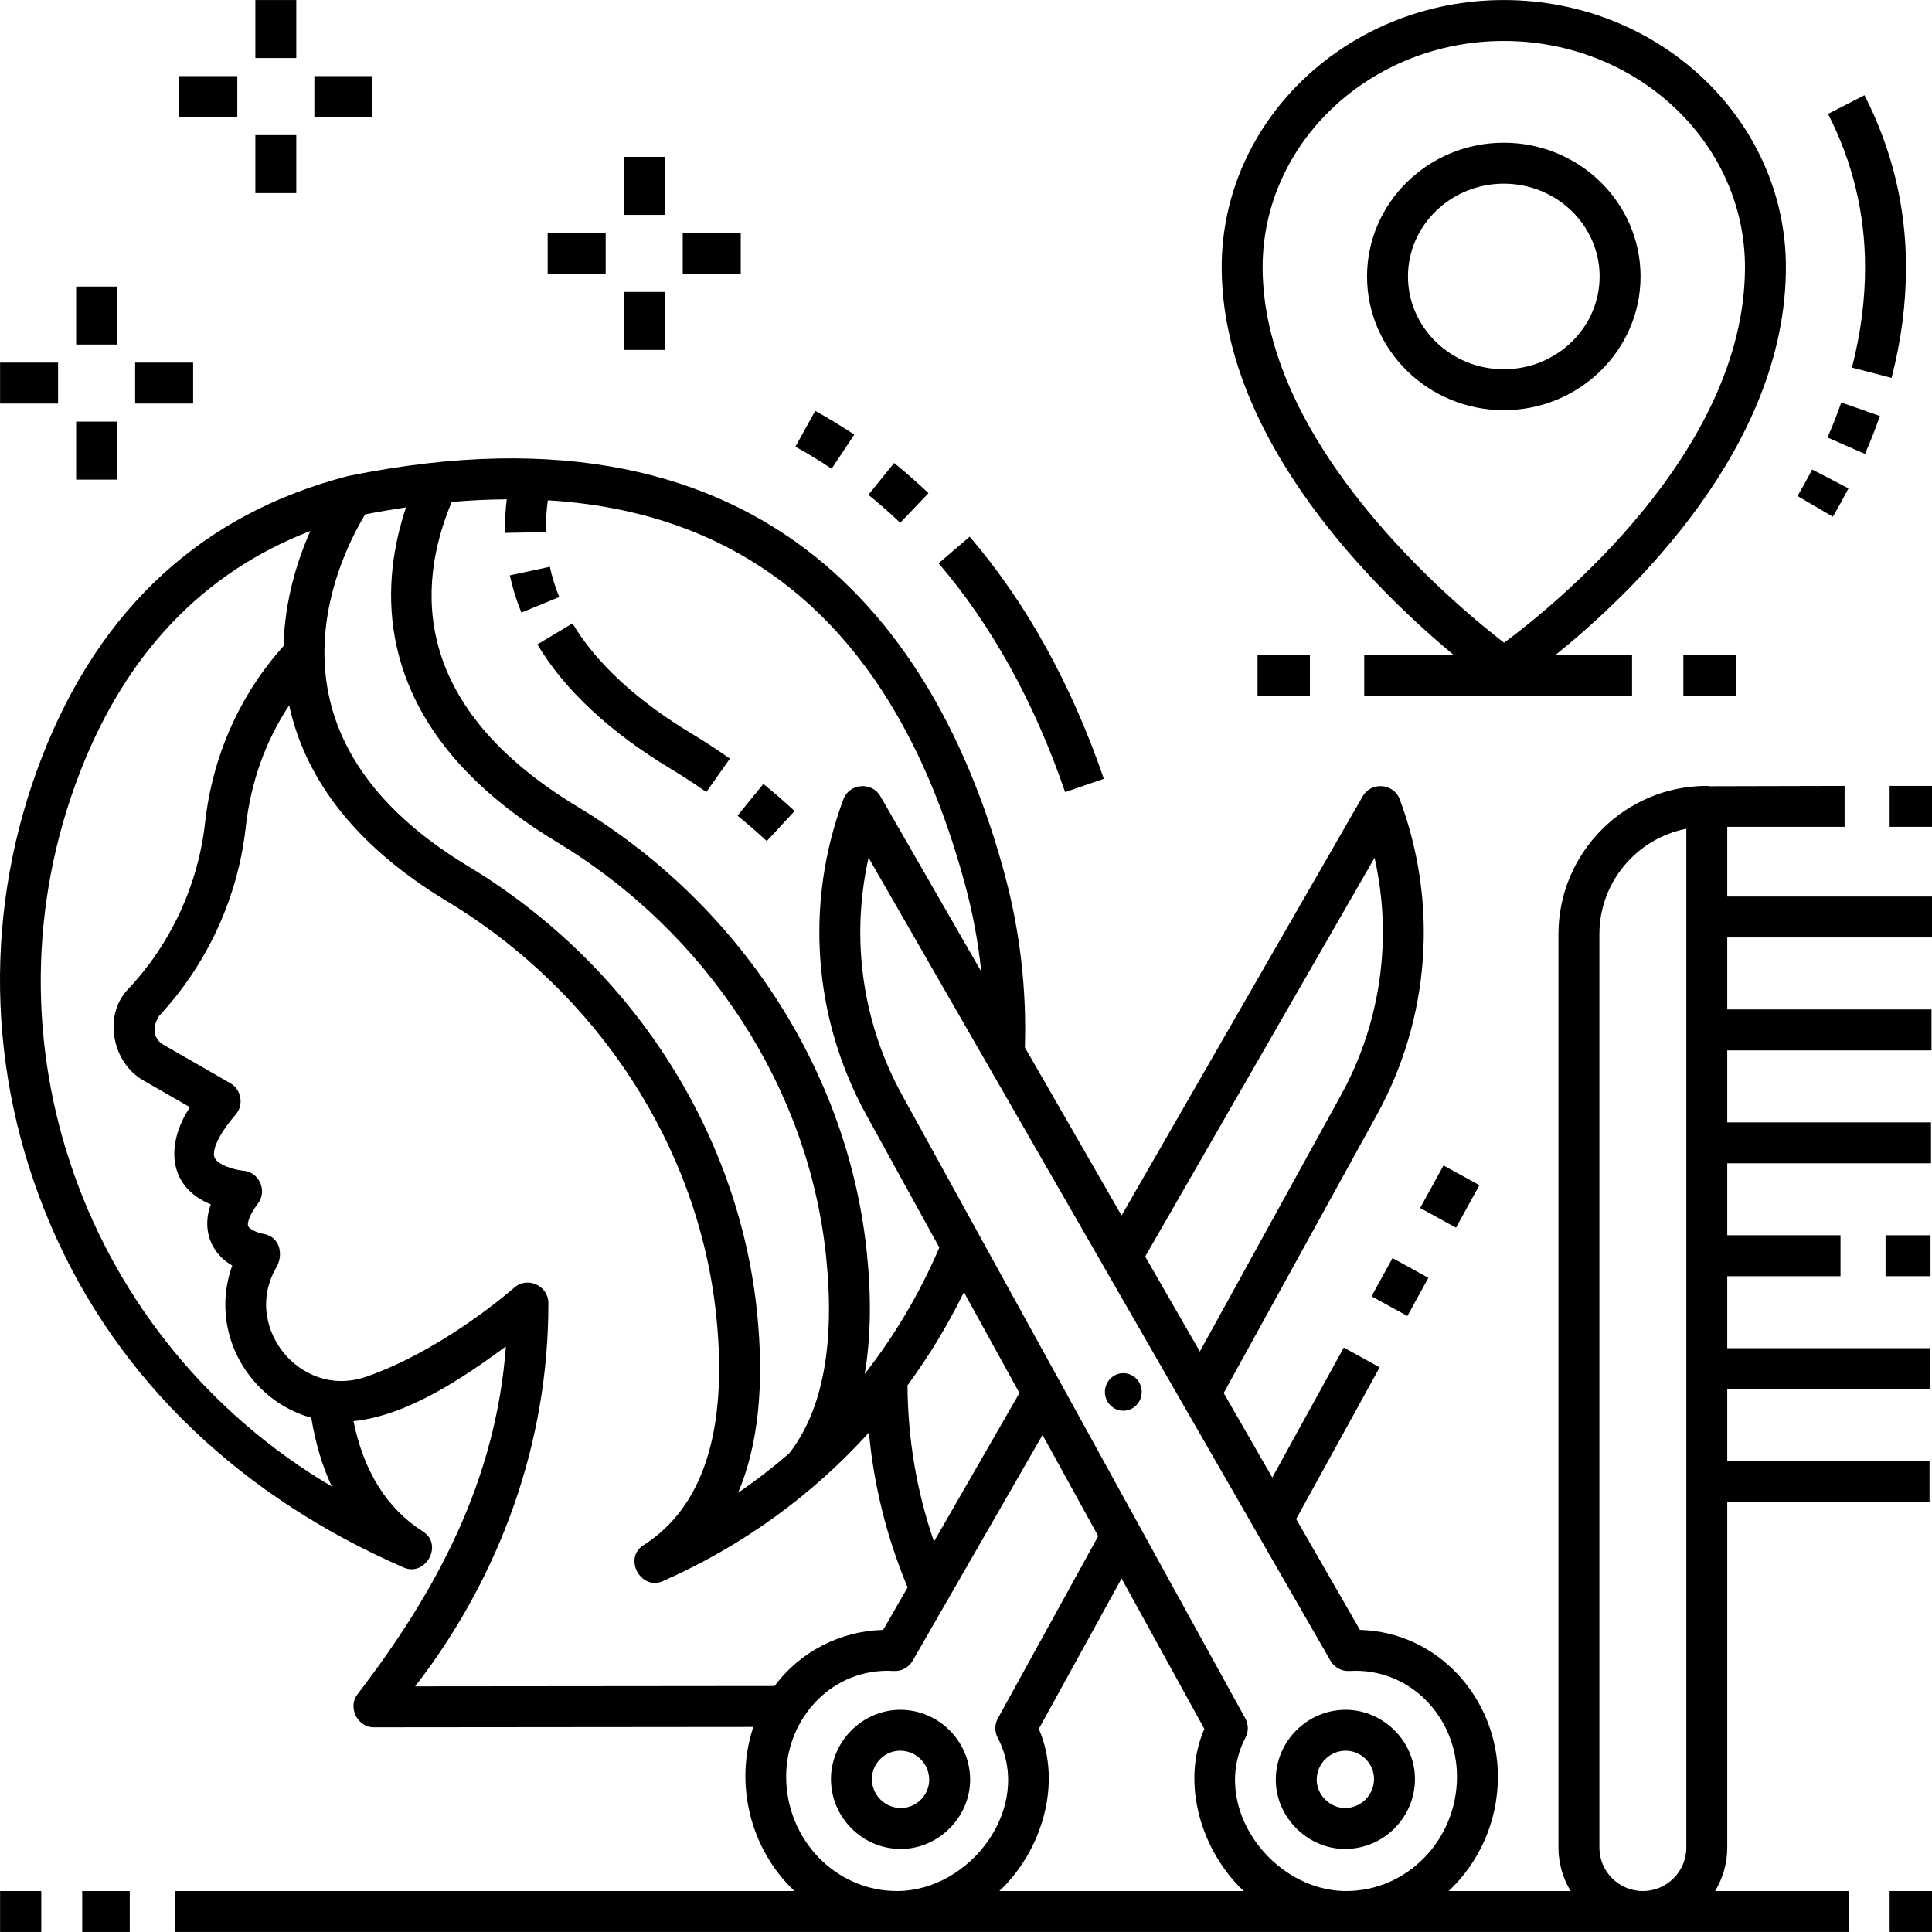 <svg id="Layer_1" enable-background="new 0 0 472.016 472.016" height="512" viewBox="0 0 472.016 472.016" width="512" xmlns="http://www.w3.org/2000/svg"><g><g><g><g><path d="m260.223 193.519c-7.532-21.94-17.931-40.748-30.907-55.901l7.596-6.504c13.8 16.115 24.826 36.019 32.77 59.157z"/></g></g><g><g><path d="m219.944 127.726c-2.506-2.386-5.125-4.686-7.783-6.836l6.289-7.775c2.867 2.319 5.689 4.799 8.389 7.369z"/></g></g><g><g><path d="m203.18 114.513c-2.877-1.911-5.854-3.722-8.85-5.379l4.842-8.75c3.231 1.788 6.442 3.74 9.542 5.801z"/></g></g><g><g><path d="m187.331 205.484c-2.298-2.133-4.7-4.218-7.138-6.196l6.301-7.766c2.61 2.118 5.18 4.349 7.64 6.632z"/></g></g><g><g><path d="m172.563 193.512c-2.781-1.962-5.671-3.85-8.589-5.61-15.029-9.068-26.026-19.317-32.688-30.465l8.584-5.129c5.812 9.725 15.659 18.819 29.269 27.031 3.122 1.883 6.213 3.902 9.189 6.003z"/></g></g><g><g><path d="m127.382 149.654c-1.208-2.95-2.157-6.006-2.819-9.08l9.775-2.105c.539 2.5 1.312 4.989 2.297 7.396z"/></g></g></g><g><g><g><g><path d="m348.37 287.41h11.858v9.999h-11.858z" transform="matrix(.482 -.876 .876 .482 -72.724 461.77)"/></g></g><g><g><path d="m336.805 309.517h10.646v9.999h-10.646z" transform="matrix(.482 -.876 .876 .482 -98.392 462.554)"/></g></g><g><g><path d="m220.102 451.729c-.021 0-.041 0-.062 0-9.354-.033-16.991-7.67-17.024-17.024-.016-9.284 7.732-16.976 16.976-16.976 9.354.033 16.991 7.67 17.024 17.024.032 9.176-7.717 16.976-16.914 16.976zm-7.086-17.06c.014 3.879 3.181 7.046 7.06 7.06 3.801.014 6.953-3.142 6.94-6.94-.014-3.879-3.181-7.046-7.06-7.06-3.802-.024-6.953 3.144-6.94 6.94z"/></g></g><g><g><ellipse cx="274.441" cy="340.078" rx="4.495" ry="4.591"/></g></g></g><g><g><path d="m328.609 451.729c-9.175 0-16.947-7.778-16.914-16.976.033-9.354 7.67-16.991 17.024-17.024 9.232 0 17.007 7.691 16.976 16.976-.033 9.354-7.67 16.991-17.024 17.024-.021 0-.041 0-.062 0zm.171-24c-.008 0-.017 0-.025 0-3.879.014-7.046 3.181-7.06 7.06-.014 3.727 3.23 6.94 6.94 6.94 3.879-.014 7.046-3.181 7.06-7.06.013-3.791-3.123-6.94-6.915-6.94z"/></g></g></g><g id="XMLID_142_"><g id="XMLID_145_"><g><path d="m461.667 192.008h10.35v10h-10.35z"/></g></g><g id="XMLID_144_"><g><path d="m460.666 301.794h10.991v10h-10.991z"/></g></g></g><g><g><g><g><path d="m411.27 160.008h12.794v10h-12.794z"/></g></g><g><g><path d="m307.238 160.008h12.794v10h-12.794z"/></g></g></g><g><g><g><g><path d="m462.137 92.327-9.678-2.52c2.128-8.175 3.208-16.426 3.208-24.523 0-13.134-3.044-25.736-9.048-37.459l8.9-4.559c6.733 13.146 10.147 27.283 10.147 42.018 0 8.947-1.187 18.045-3.529 27.043z"/></g></g><g><g><path d="m455.646 110.905-9.159-4.016c1.245-2.839 2.378-5.716 3.369-8.55l9.44 3.299c-1.075 3.075-2.303 6.192-3.65 9.267z"/></g></g><g><g><path d="m447.791 126.239-8.627-5.057c1.262-2.153 2.466-4.33 3.578-6.472l8.875 4.607c-1.19 2.294-2.478 4.623-3.826 6.922z"/></g></g><g><path d="m436.324 65.284c0-35.993-30.918-65.275-68.923-65.275s-68.923 29.282-68.923 65.275c0 42.582 38.381 79.539 56.66 94.725h-21.839v10h65.437v-10h-18.706c18.477-14.878 56.294-50.703 56.294-94.725zm-127.846 0c0-30.479 26.433-55.275 58.923-55.275s58.923 24.797 58.923 55.275c0 45.166-46.712 82.744-58.858 91.749-12.111-9.35-58.988-48.355-58.988-91.749z"/></g><g><g><path d="m367.401 100.217c-18.423 0-33.411-14.657-33.411-32.673s14.988-32.673 33.411-32.673c18.422 0 33.41 14.657 33.41 32.673s-14.987 32.673-33.41 32.673zm0-55.346c-12.909 0-23.411 10.171-23.411 22.673s10.502 22.673 23.411 22.673c12.908 0 23.41-10.171 23.41-22.673s-10.502-22.673-23.41-22.673z"/></g></g></g></g></g><g><g><g><path d="m461.666 462.008h10.35v10h-10.35z"/></g></g><g><path d="m472.016 229.036v-10h-50.021v-17.027h28.671v-10l-32.88.08c-.259-.042-.52-.08-.791-.08-19.984 0-36.243 16.258-36.243 36.242v223.137c0 3.888 1.093 7.518 2.974 10.621h-29.789c7.385-6.942 12.023-16.901 12.023-27.95 0-18.903-14.465-35.352-33.703-35.852l-15.585-27.091 20.4-37.054-8.76-4.822-17.473 31.737-11.874-20.64 37.407-67.944c13.032-23.67 15.07-51.784 5.593-77.135-1.453-3.888-6.947-4.339-9.018-.742l-58.935 102.447-23.62-41.06c.44-14.167-1.183-28.304-4.871-42.043-15.116-56.319-55.207-118.971-160.343-97.587-.045.009-.087.03-.132.04-.042.01-.084.009-.126.02-35.388 9.169-60.498 32.224-74.633 68.522-14.328 36.805-13.671 77.26 1.853 113.912 16.619 39.238 47.881 67.396 86.494 84.203 5.279 2.329 9.779-5.56 4.706-8.792-8.769-5.584-14.465-14.641-16.98-26.966 13.251-1.366 26.759-10.568 37.233-18.25-2.429 32.62-16.752 59.568-36.274 85.001-2.418 3.152.025 8.045 3.971 8.045l92.766-.085c-4.701 13.987-.704 29.984 10.054 40.085h-151.413v10h408.969v-10h-32.641c1.878-3.105 2.97-6.735 2.97-10.621v-84.421h49.421v-10h-49.421v-17.586h49.541v-10h-49.541v-17.586h27.67v-10h-27.67v-17.587h49.781v-10h-49.781v-17.586h49.901v-10h-49.901v-17.586h50.021zm-136.19-19.465c4.417 19.583 1.587 40.201-8.211 57.999l-34.48 62.628-13.351-23.209zm-225.472-86.935c4.604-.409 9.08-.61 13.455-.646-.331 2.78-.495 5.526-.443 8.199l9.998-.193c-.048-2.514.119-5.117.482-7.768 51.811 3.146 86.042 34.686 102.021 94.222 1.848 6.884 3.135 13.875 3.868 20.92l-24.653-42.855c-2.07-3.598-7.564-3.146-9.018.742-9.477 25.351-7.438 53.465 5.593 77.135l17.835 32.395c-4.767 11.164-10.913 21.517-18.232 30.893 1.482-8.685 1.663-18.57.525-29.615-4.563-44.279-30.955-84.997-70.599-108.92-40.517-24.448-39.614-53.524-30.832-74.509zm125.144 193.059 13.566 24.642-20.879 36.293c-4.228-12.282-6.399-25.076-6.466-38.175 5.232-7.114 9.849-14.72 13.779-22.76zm-146.274-190.032c3.378-.656 6.7-1.22 9.971-1.701-2.956 8.821-4.921 20-2.679 32.047 3.596 19.33 16.887 36.051 39.504 49.698 36.971 22.309 61.576 60.209 65.818 101.383 2.199 21.342-.839 37.476-9.015 47.978-3.968 3.43-8.13 6.651-12.491 9.626 4.906-11.557 6.458-26.313 4.618-44.161-4.563-44.28-30.955-84.998-70.6-108.92-19.217-11.596-30.67-25.682-34.042-41.865-4.249-20.402 5.625-38.715 8.916-44.085zm-69.614 62.82c11.288-28.989 30.166-48.703 56.209-58.753-3.126 7.061-6.282 16.891-6.544 28.101-10.732 11.96-17.362 26.868-19.186 43.26-1.684 15.128-8.374 29.551-18.837 40.613-6.155 6.482-3.771 17.917 3.68 22.201l11.472 6.593c-5.767 8.71-5.707 19.327 5.095 23.746-2.183 5.851-.2 11.835 5.241 14.945-3.395 9.396-1.631 19.878 4.985 27.85 3.855 4.646 8.862 7.818 14.321 9.325 1.019 6.218 2.691 11.83 5.023 16.804-60.136-35.482-87.05-108.967-61.459-174.685zm81.823 223.516c20.755-26.805 32.638-59.665 32.54-93.687-.013-4.186-5.084-6.509-8.259-3.777-4.177 3.59-19.121 15.767-36.021 21.751-8.889 3.147-16.302-.846-20.275-5.635-4.014-4.835-6.601-12.936-1.828-21.165 1.725-3.058.745-7.39-3.228-8.035-1.47-.238-3.425-1.126-3.743-1.913-.208-.518.03-2.341 2.427-5.54 2.321-3.097.251-7.676-3.606-7.982-2.113-.168-6.265-1.381-7.016-3.202-.607-1.472.438-5.02 5.194-10.562 2.059-2.397 1.247-6.127-1.304-7.591l-16.401-9.427c-2.802-1.611-2.542-4.84-.994-7.091 11.716-12.575 19.205-28.868 21.105-45.948 1.233-11.077 4.803-21.078 10.624-29.869 4.094 18.784 17.045 34.882 38.534 47.849 36.971 22.309 61.576 60.208 65.818 101.383 2.863 27.79-3.122 46.617-17.791 55.959-5.011 3.193-.616 11.14 4.706 8.792 19.449-8.59 36.513-20.982 50.375-36.308 1.212 13.004 4.37 25.672 9.455 37.82l-5.975 10.386c-10.456.271-20.297 5.299-26.524 13.712zm117.702 50.009c-14.923 0-27.064-12.538-27.064-27.95 0-14.478 11.494-26.709 26.269-25.814 1.896.118 3.688-.854 4.633-2.498l31.733-55.161 13.603 24.708-24.513 44.525c-.808 1.466-.828 3.239-.053 4.724 8.827 16.923-6.616 37.466-24.608 37.466zm25.025 0c10.327-9.696 15.448-26.235 9.634-39.617l20.222-36.731 20.222 36.731c-5.81 13.375-.698 29.919 9.619 39.617zm84.738 0c-17.99 0-33.438-20.543-24.608-37.467.774-1.484.754-3.258-.053-4.724l-83.82-152.248c-9.798-17.798-12.628-38.416-8.211-57.999l112.854 196.176c.946 1.644 2.736 2.617 4.633 2.498 14.768-.883 26.269 11.322 26.269 25.814 0 15.412-12.14 27.95-27.064 27.95zm83.098-10.621c0 5.856-4.765 10.621-10.621 10.621-5.856 0-10.621-4.765-10.621-10.621v-223.137c0-12.761 9.155-23.424 21.243-25.765v248.902z"/></g><g><g><path d="m20.084 462.008h11.613v10h-11.613z"/></g></g><g><g><path d="m.016 462.008h10.068v10h-10.068z"/></g></g></g><g><g><g><path d="m152.389 38.33h10v14.169h-10z"/></g></g><g><g><path d="m152.389 71.33h10v14.169h-10z"/></g></g><g><g><path d="m166.805 56.915h14.169v10h-14.169z"/></g></g><g><g><path d="m133.805 56.915h14.169v10h-14.169z"/></g></g></g><g><g><g><path d="m62.389.008h10v14.17h-10z"/></g></g><g><g><path d="m62.389 33.008h10v14.17h-10z"/></g></g><g><g><path d="m76.805 18.593h14.169v10h-14.169z"/></g></g><g><g><path d="m43.805 18.593h14.169v10h-14.169z"/></g></g></g><g><g><g><path d="m18.601 70.008h10v14.17h-10z"/></g></g><g><g><path d="m18.601 103.008h10v14.17h-10z"/></g></g><g><g><path d="m33.016 88.593h14.169v10h-14.169z"/></g></g><g><g><path d="m.016 88.593h14.169v10h-14.169z"/></g></g></g></g></svg>
